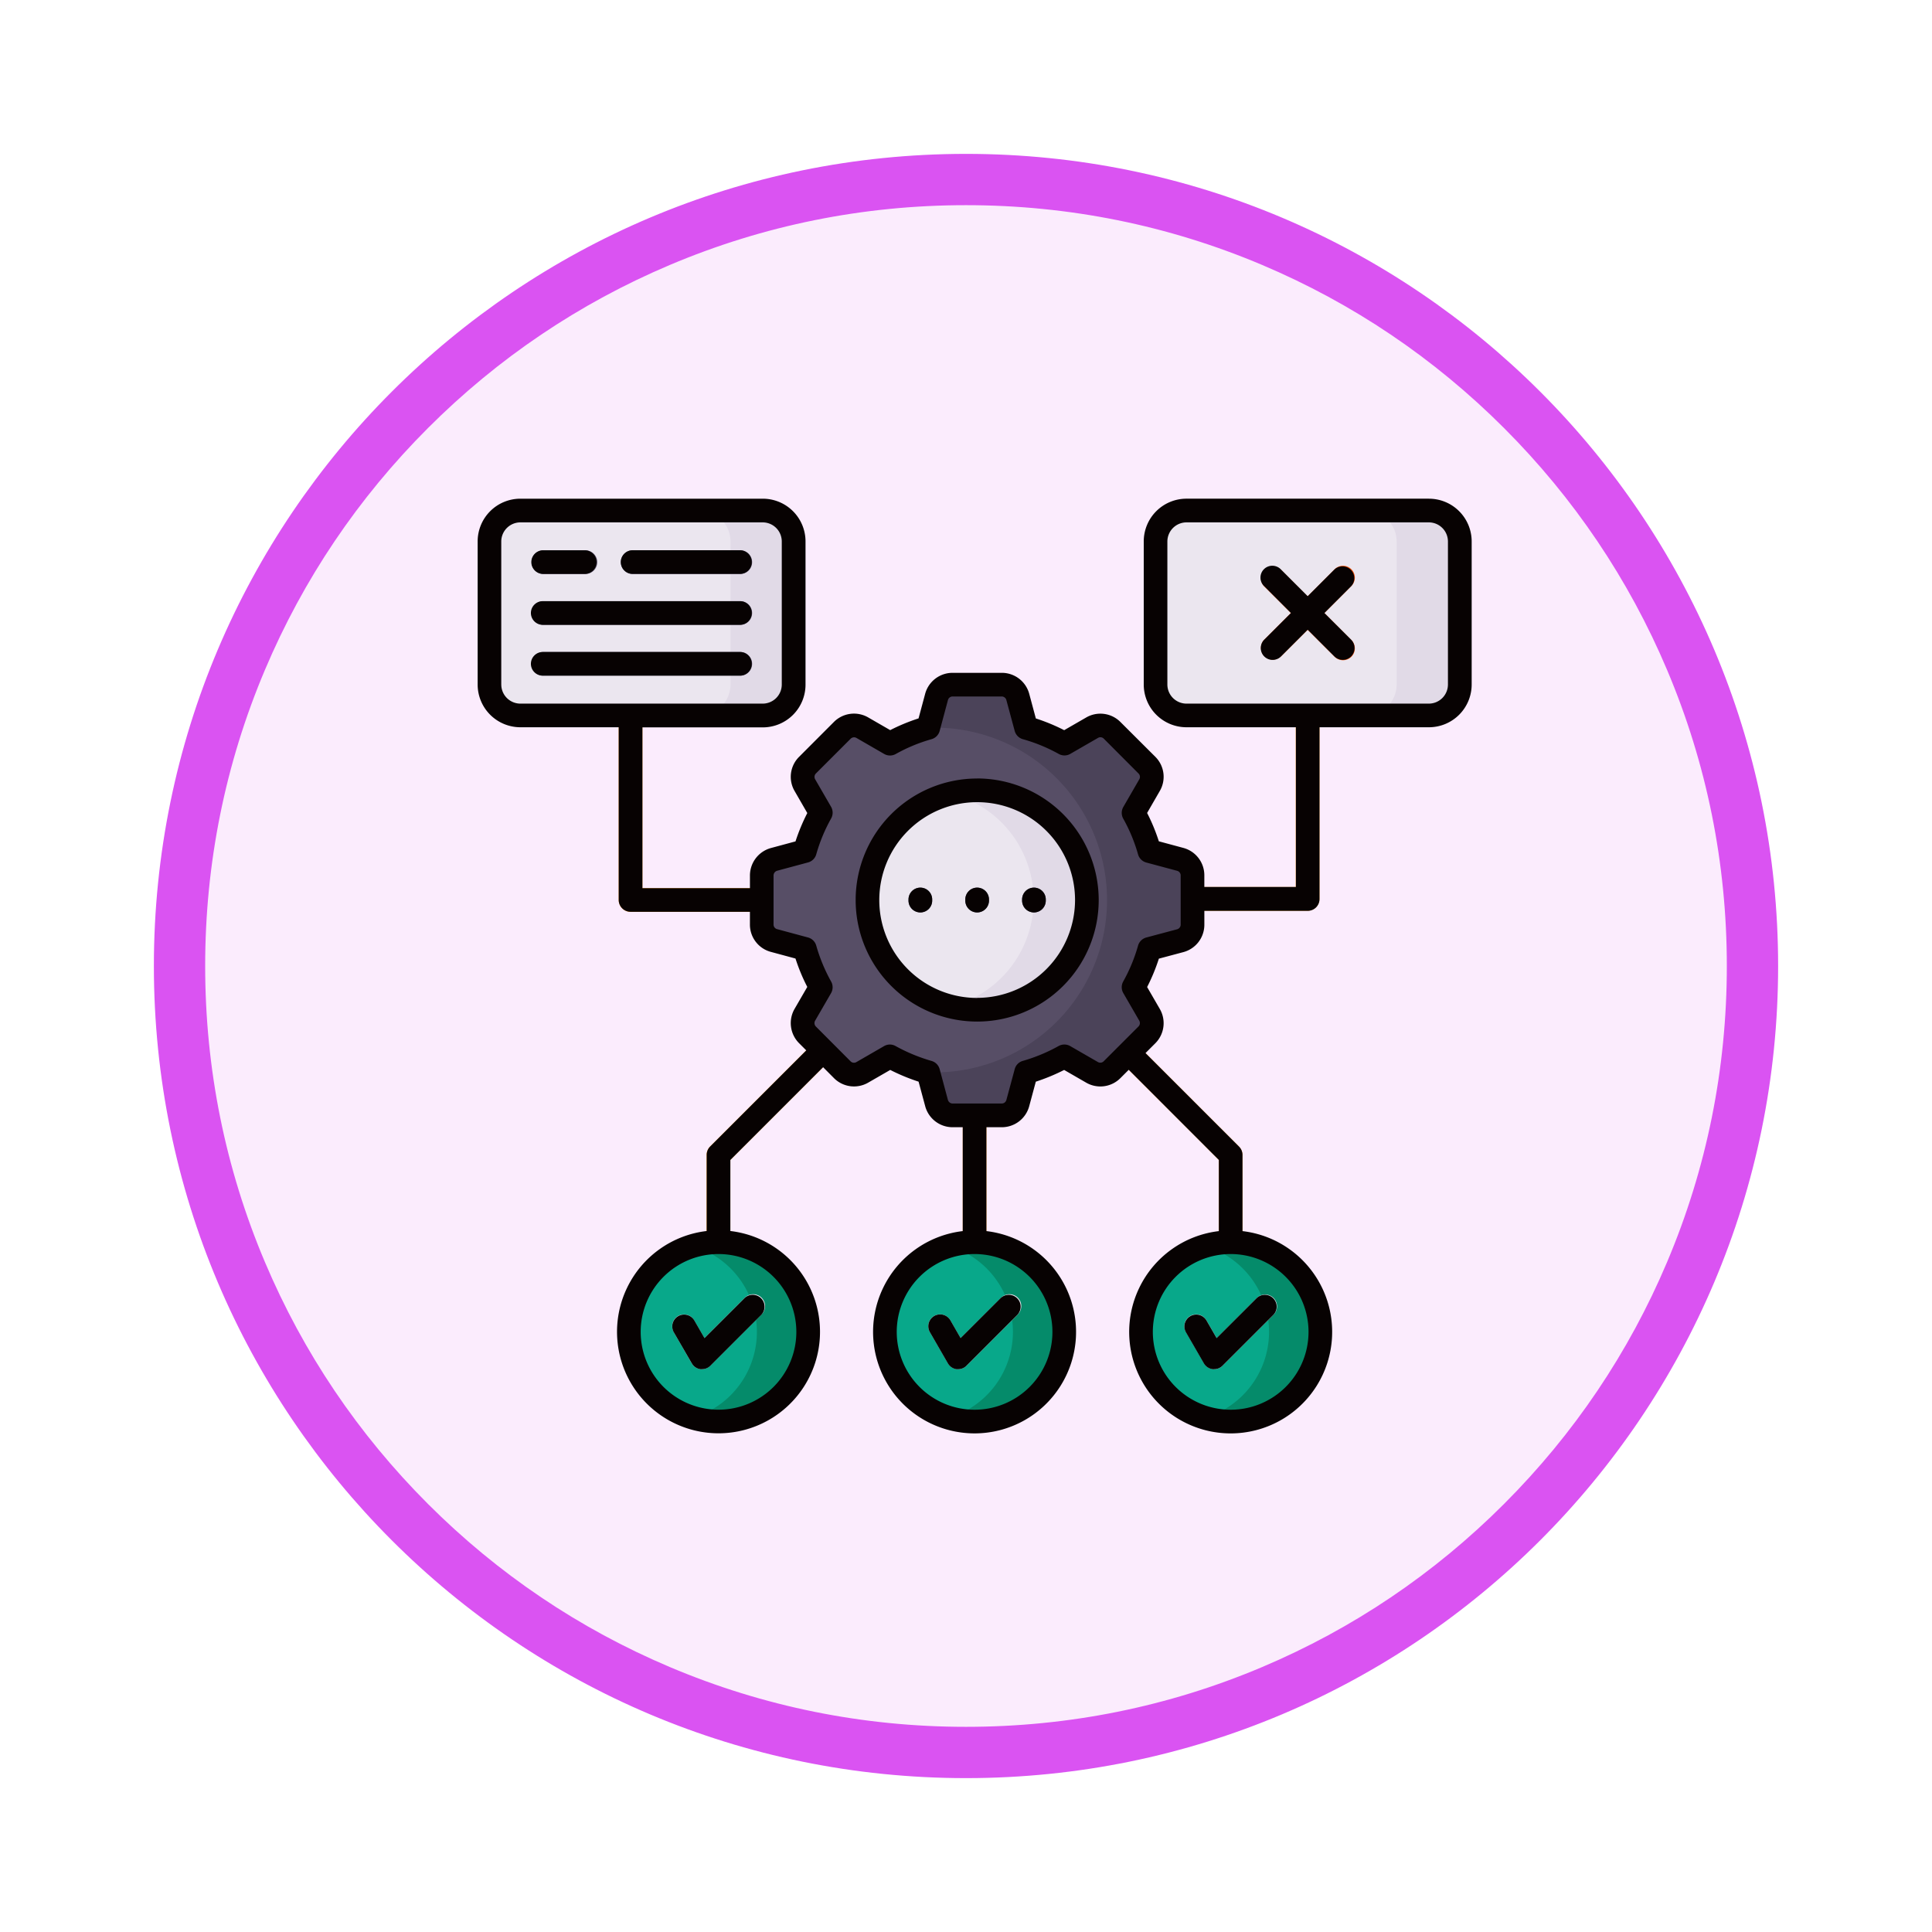 <svg xmlns="http://www.w3.org/2000/svg" xmlns:xlink="http://www.w3.org/1999/xlink" width="113" height="113" viewBox="0 0 113 113">
  <defs>
    <filter id="Trazado_982547" x="0" y="0" width="113" height="113" filterUnits="userSpaceOnUse">
      <feOffset dy="3" input="SourceAlpha"/>
      <feGaussianBlur stdDeviation="3" result="blur"/>
      <feFlood flood-opacity="0.161"/>
      <feComposite operator="in" in2="blur"/>
      <feComposite in="SourceGraphic"/>
    </filter>
  </defs>
  <g id="Grupo_1177880" data-name="Grupo 1177880" transform="translate(-743 -5961.302)">
    <g id="Grupo_1177748" data-name="Grupo 1177748" transform="translate(-0.5 3999.127)">
      <g id="Grupo_1173869" data-name="Grupo 1173869" transform="translate(752.5 1968.175)">
        <g id="Grupo_1172010" data-name="Grupo 1172010">
          <g id="Grupo_1171046" data-name="Grupo 1171046">
            <g id="Grupo_1148525" data-name="Grupo 1148525">
              <g transform="matrix(1, 0, 0, 1, -9, -6)" filter="url(#Trazado_982547)">
                <g id="Trazado_982547-2" data-name="Trazado 982547" transform="translate(9 6)" fill="#fbecfd">
                  <path d="M 47.5 93.5 C 41.289 93.5 35.265 92.284 29.595 89.886 C 24.118 87.569 19.198 84.252 14.973 80.027 C 10.748 75.802 7.431 70.882 5.114 65.405 C 2.716 59.735 1.5 53.711 1.5 47.5 C 1.5 41.289 2.716 35.265 5.114 29.595 C 7.431 24.118 10.748 19.198 14.973 14.973 C 19.198 10.748 24.118 7.431 29.595 5.114 C 35.265 2.716 41.289 1.5 47.5 1.5 C 53.711 1.5 59.735 2.716 65.405 5.114 C 70.882 7.431 75.802 10.748 80.027 14.973 C 84.252 19.198 87.569 24.118 89.886 29.595 C 92.284 35.265 93.5 41.289 93.5 47.5 C 93.5 53.711 92.284 59.735 89.886 65.405 C 87.569 70.882 84.252 75.802 80.027 80.027 C 75.802 84.252 70.882 87.569 65.405 89.886 C 59.735 92.284 53.711 93.5 47.5 93.5 Z" stroke="none"/>
                  <path d="M 47.5 3 C 41.491 3 35.664 4.176 30.18 6.496 C 24.881 8.737 20.122 11.946 16.034 16.034 C 11.946 20.122 8.737 24.881 6.496 30.18 C 4.176 35.664 3 41.491 3 47.5 C 3 53.509 4.176 59.336 6.496 64.82 C 8.737 70.119 11.946 74.878 16.034 78.966 C 20.122 83.054 24.881 86.263 30.18 88.504 C 35.664 90.824 41.491 92 47.5 92 C 53.509 92 59.336 90.824 64.82 88.504 C 70.119 86.263 74.878 83.054 78.966 78.966 C 83.054 74.878 86.263 70.119 88.504 64.82 C 90.824 59.336 92 53.509 92 47.5 C 92 41.491 90.824 35.664 88.504 30.18 C 86.263 24.881 83.054 20.122 78.966 16.034 C 74.878 11.946 70.119 8.737 64.82 6.496 C 59.336 4.176 53.509 3 47.5 3 M 47.5 0 C 73.734 0 95 21.266 95 47.5 C 95 73.734 73.734 95 47.5 95 C 21.266 95 0 73.734 0 47.5 C 0 21.266 21.266 0 47.5 0 Z" stroke="none" fill="#da53f2"/>
                </g>
              </g>
            </g>
          </g>
        </g>
      </g>
    </g>
    <g id="methodology_14602359" transform="translate(766.925 5971.438)">
      <path id="Trazado_1037574" data-name="Trazado 1037574" d="M108.479,99.628h6.68V85.016h1.386v15.306a.693.693,0,0,1-.693.693h-7.373Zm-3.057,8.763,6.418,6.418a.7.7,0,0,1,.2.49v6.029h-1.383v-5.744l-6.216-6.216.978-.978Zm-8.357,4.035v10.757H95.683V112.426Zm-8.76-3.057-6.216,6.216v5.744H80.7V115.3a.7.7,0,0,1,.2-.49l6.418-6.418.98.978Zm-4.379-8.289H76.253a.693.693,0,0,1-.693-.693V84.46h1.386V99.694h6.981Z" transform="translate(-63.297 -57.883)" fill="#ff9b0d"/>
      <path id="Trazado_1037575" data-name="Trazado 1037575" d="M163.547,115.87a10.339,10.339,0,0,1,2.24.929l1.609-.929a.975.975,0,0,1,1.19.157l1.01,1.01,1.01,1.01a.975.975,0,0,1,.157,1.187l-.929,1.609a10.749,10.749,0,0,1,.929,2.24l1.791.481a.977.977,0,0,1,.729.952v2.857a.977.977,0,0,1-.729.952l-1.791.481a10.774,10.774,0,0,1-.929,2.24l.929,1.609a.975.975,0,0,1-.157,1.187l-1.01,1.01-1.01,1.01a.975.975,0,0,1-1.19.157l-1.609-.929a10.34,10.34,0,0,1-2.24.929l-.481,1.791a.966.966,0,0,1-.948.729h-2.861a.966.966,0,0,1-.948-.729l-.481-1.791a10.34,10.34,0,0,1-2.24-.929l-1.609.929a.969.969,0,0,1-1.187-.157l-1.014-1.01-1.01-1.01a.97.97,0,0,1-.153-1.187l.929-1.609a10.388,10.388,0,0,1-.929-2.24l-1.795-.481a.977.977,0,0,1-.729-.952v-2.857a.977.977,0,0,1,.729-.952l1.795-.481a10.412,10.412,0,0,1,.929-2.24l-.929-1.609a.975.975,0,0,1,.153-1.187l1.01-1.01,1.014-1.01a.969.969,0,0,1,1.187-.157l1.609.929a10.34,10.34,0,0,1,2.24-.929l.481-1.791a.969.969,0,0,1,.948-.729h2.861a.966.966,0,0,1,.948.729Z" transform="translate(-127.46 -83.44)" fill="#574e66" fill-rule="evenodd"/>
      <path id="Trazado_1037576" data-name="Trazado 1037576" d="M238.229,115.888a10.34,10.34,0,0,1,2.24.929l1.609-.929a.975.975,0,0,1,1.19.157l1.01,1.01,1.01,1.01a.975.975,0,0,1,.157,1.187l-.929,1.609a10.749,10.749,0,0,1,.929,2.24l1.791.481a.977.977,0,0,1,.729.952v2.857a.977.977,0,0,1-.729.952l-1.791.481a10.776,10.776,0,0,1-.929,2.24l.929,1.609a.975.975,0,0,1-.157,1.187l-1.01,1.01-1.01,1.01a.975.975,0,0,1-1.19.157l-1.609-.929a10.341,10.341,0,0,1-2.24.929l-.481,1.791a.966.966,0,0,1-.948.729h-2.861a.966.966,0,0,1-.948-.729l-.481-1.791a10.081,10.081,0,1,0,0-20.148l.481-1.791a.969.969,0,0,1,.948-.729H236.8a.966.966,0,0,1,.948.729l.481,1.791Z" transform="translate(-202.143 -83.458)" fill="#4b4359" fill-rule="evenodd"/>
      <path id="Trazado_1037577" data-name="Trazado 1037577" d="M208.1,179.736a6.418,6.418,0,1,0-6.418-6.418A6.429,6.429,0,0,0,208.1,179.736Z" transform="translate(-174.869 -130.813)" fill="#e1dae7" fill-rule="evenodd"/>
      <path id="Trazado_1037578" data-name="Trazado 1037578" d="M206.539,181a6.422,6.422,0,0,1,0-12.458,6.421,6.421,0,0,1,0,12.458Z" transform="translate(-174.869 -132.264)" fill="#ebe6ef" fill-rule="evenodd"/>
      <path id="Trazado_1037579" data-name="Trazado 1037579" d="M230.537,217.176a.692.692,0,1,1-1.383,0v-.013a.692.692,0,1,1,1.383,0Zm-6.644,0a.692.692,0,1,1-1.383,0v-.013a.692.692,0,1,1,1.383,0Zm3.322,0a.692.692,0,1,1-1.383,0v-.013a.692.692,0,1,1,1.383,0Z" transform="translate(-193.296 -174.665)" fill="#4b4359"/>
      <g id="Grupo_1177879" data-name="Grupo 1177879" transform="translate(4.701 19.723)">
        <path id="Trazado_1037580" data-name="Trazado 1037580" d="M11.811,37.028H25.985a1.815,1.815,0,0,0,1.809-1.809V26.849a1.815,1.815,0,0,0-1.809-1.809H11.811A1.814,1.814,0,0,0,10,26.849V35.22a1.815,1.815,0,0,0,1.811,1.809Z" transform="translate(-10 -25.04)" fill="#e1dae7" fill-rule="evenodd"/>
        <path id="Trazado_1037581" data-name="Trazado 1037581" d="M11.811,37.028H22.294A1.815,1.815,0,0,0,24.1,35.22V26.849a1.815,1.815,0,0,0-1.809-1.809H11.811A1.814,1.814,0,0,0,10,26.849V35.22a1.815,1.815,0,0,0,1.811,1.809Z" transform="translate(-10 -25.04)" fill="#ebe6ef" fill-rule="evenodd"/>
        <path id="Trazado_1037582" data-name="Trazado 1037582" d="M37.2,46.613a.692.692,0,1,1,0-1.383h6.245a.692.692,0,1,1,0,1.383Zm-5.265,0a.692.692,0,0,1,0-1.383h2.452a.692.692,0,1,1,0,1.383Zm0,5.947a.692.692,0,0,1,0-1.383h11.51a.692.692,0,1,1,0,1.383H31.941Zm0-2.973a.692.692,0,0,1,0-1.383h11.51a.692.692,0,1,1,0,1.383H31.941Z" transform="translate(-28.799 -42.901)" fill="#574e66" fill-rule="evenodd"/>
        <path id="Trazado_1037583" data-name="Trazado 1037583" d="M363.735,37.028H349.561a1.814,1.814,0,0,1-1.811-1.809V26.849a1.815,1.815,0,0,1,1.811-1.809h14.174a1.815,1.815,0,0,1,1.809,1.809V35.22A1.815,1.815,0,0,1,363.735,37.028Z" transform="translate(-308.791 -25.04)" fill="#e1dae7" fill-rule="evenodd"/>
        <path id="Trazado_1037584" data-name="Trazado 1037584" d="M85.935,396.05a5.245,5.245,0,1,0,5.245,5.245A5.244,5.244,0,0,0,85.935,396.05Zm14.978,0a5.245,5.245,0,1,0,5.245,5.245A5.245,5.245,0,0,0,100.913,396.05Zm14.976,0a5.245,5.245,0,1,0,5.245,5.245A5.243,5.243,0,0,0,115.889,396.05Z" transform="translate(-72.536 -353.254)" fill="#058b6a" fill-rule="evenodd"/>
        <path id="Trazado_1037585" data-name="Trazado 1037585" d="M84.434,397.94a5.245,5.245,0,0,0,0,10.051,5.244,5.244,0,0,0,0-10.051Zm14.978,10.051a5.245,5.245,0,0,0,0-10.051,5.245,5.245,0,0,0,0,10.051Zm14.979,0a5.245,5.245,0,0,0,0-10.051,5.245,5.245,0,0,0,0,10.051Z" transform="translate(-72.536 -354.926)" fill="#08a88a" fill-rule="evenodd"/>
      </g>
      <path id="Trazado_1037586" data-name="Trazado 1037586" d="M102.761,424.775a.689.689,0,1,1,1.193-.69l.6,1.043,2.347-2.347a.692.692,0,1,1,.978.978l-2.985,2.985a.726.726,0,0,1-.144.108.687.687,0,0,1-.941-.251l-1.053-1.825Zm14.976,0a.69.69,0,0,1,1.2-.69l.6,1.043,2.351-2.347a.692.692,0,1,1,.978.978l-2.985,2.985a.8.8,0,0,1-.144.108.686.686,0,0,1-.941-.251l-1.057-1.825Zm14.978,0a.69.69,0,0,1,1.2-.69l.6,1.043,2.347-2.347a.692.692,0,0,1,.98.978l-2.985,2.985h0a.7.7,0,0,1-.141.108.691.691,0,0,1-.945-.251l-1.053-1.825Z" transform="translate(-87.277 -356.999)" fill="#ebe6ef"/>
      <path id="Trazado_1037587" data-name="Trazado 1037587" d="M349.561,37.028h10.483a1.815,1.815,0,0,0,1.809-1.809V26.849a1.815,1.815,0,0,0-1.809-1.809H349.561a1.814,1.814,0,0,0-1.811,1.809V35.22A1.815,1.815,0,0,0,349.561,37.028Z" transform="translate(-304.09 -5.317)" fill="#ebe6ef" fill-rule="evenodd"/>
      <path id="Trazado_1037588" data-name="Trazado 1037588" d="M405.385,53.417a.692.692,0,1,1,.978.978L404.8,55.959l1.563,1.563a.692.692,0,1,1-.978.978l-1.563-1.56-1.563,1.56a.692.692,0,0,1-.978-.978l1.563-1.563L401.281,54.4a.692.692,0,0,1,.978-.978l1.563,1.563Z" transform="translate(-351.266 -30.241)" fill="#f24c00"/>
      <path id="Trazado_1037589" data-name="Trazado 1037589" d="M55.1,24.152l-1.563,1.566,1.563,1.56a.7.7,0,0,1,0,.98.689.689,0,0,1-.487.2.7.7,0,0,1-.49-.2l-1.563-1.563-1.563,1.563a.692.692,0,0,1-.978-.98l1.563-1.56-1.563-1.566a.692.692,0,1,1,.978-.978l1.563,1.563,1.563-1.563a.692.692,0,0,1,.978.978ZM17.282,68.126l2.347-2.344a.692.692,0,0,1,.978.978l-2.985,2.985a.688.688,0,0,1-.487.2.772.772,0,0,1-.091,0,.686.686,0,0,1-.506-.34l-1.057-1.825a.693.693,0,0,1,1.2-.693l.6,1.043Zm29.954,0,2.347-2.344a.692.692,0,0,1,.978.978l-2.985,2.985a.688.688,0,0,1-.487.2.8.8,0,0,1-.091,0,.7.7,0,0,1-.51-.34l-1.053-1.825a.693.693,0,0,1,1.2-.693l.6,1.043Zm-14.976,0,2.347-2.344a.692.692,0,0,1,.978.978L32.6,69.746a.684.684,0,0,1-.487.2.8.8,0,0,1-.091,0,.693.693,0,0,1-.506-.34l-1.053-1.825a.691.691,0,0,1,1.2-.693l.6,1.043ZM60.763,29.9a1.119,1.119,0,0,1-1.118,1.118H45.471A1.119,1.119,0,0,1,44.353,29.9V21.532a1.12,1.12,0,0,1,1.118-1.115H59.645a1.119,1.119,0,0,1,1.118,1.115ZM45.131,43.933a.283.283,0,0,1-.216.285l-1.791.478a.688.688,0,0,0-.487.481,9.694,9.694,0,0,1-.866,2.092.687.687,0,0,0,.007.683l.925,1.6a.284.284,0,0,1-.046.356l-2.021,2.021a.28.28,0,0,1-.35.05l-1.611-.929a.691.691,0,0,0-.681-.007,9.89,9.89,0,0,1-2.092.87.68.68,0,0,0-.478.484l-.484,1.791a.284.284,0,0,1-.281.219H31.8a.286.286,0,0,1-.285-.219L31.035,52.4a.688.688,0,0,0-.478-.484,10.169,10.169,0,0,1-2.1-.87.675.675,0,0,0-.679.006l-1.609.929a.281.281,0,0,1-.353-.05L23.8,49.909a.284.284,0,0,1-.046-.353l.929-1.606a.687.687,0,0,0,0-.683,9.821,9.821,0,0,1-.866-2.092.684.684,0,0,0-.487-.481l-1.795-.484a.278.278,0,0,1-.216-.278V41.08a.292.292,0,0,1,.223-.291l1.789-.481a.682.682,0,0,0,.487-.481,9.684,9.684,0,0,1,.866-2.087.694.694,0,0,0,0-.686l-.929-1.606A.282.282,0,0,1,23.8,35.1l2.021-2.021a.284.284,0,0,1,.353-.05l1.609.929a.687.687,0,0,0,.683.007,9.619,9.619,0,0,1,2.089-.866.69.69,0,0,0,.481-.487l.481-1.795A.282.282,0,0,1,31.8,30.6h2.857a.281.281,0,0,1,.281.216l.484,1.795a.689.689,0,0,0,.478.487A9.646,9.646,0,0,1,38,33.961a.683.683,0,0,0,.681-.007l1.611-.929a.277.277,0,0,1,.35.05L42.661,35.1a.279.279,0,0,1,.046.35l-.929,1.609a.694.694,0,0,0-.007.686,9.6,9.6,0,0,1,.866,2.087.69.69,0,0,0,.487.481l1.791.481a.281.281,0,0,1,.216.285v2.857Zm7.478,23.83a4.553,4.553,0,1,1-4.552-4.552A4.557,4.557,0,0,1,52.609,67.763Zm-14.979,0a4.553,4.553,0,1,1-4.552-4.552A4.555,4.555,0,0,1,37.63,67.763Zm-14.978,0A4.552,4.552,0,1,1,18.1,63.211,4.555,4.555,0,0,1,22.652,67.763ZM5.393,29.9V21.532a1.12,1.12,0,0,1,1.118-1.115H20.685A1.117,1.117,0,0,1,21.8,21.532V29.9a1.117,1.117,0,0,1-1.118,1.118H6.512A1.119,1.119,0,0,1,5.394,29.9ZM59.645,19.031H45.471a2.5,2.5,0,0,0-2.5,2.5V29.9a2.5,2.5,0,0,0,2.5,2.5h6.4v9.342H46.515v-.67a1.657,1.657,0,0,0-1.239-1.618l-1.422-.383a10.98,10.98,0,0,0-.686-1.658l.736-1.276a1.648,1.648,0,0,0-.268-2.021L41.615,32.1a1.655,1.655,0,0,0-2.021-.265l-1.276.736a11.16,11.16,0,0,0-1.658-.686l-.383-1.426a1.66,1.66,0,0,0-1.618-1.242H31.8a1.66,1.66,0,0,0-1.618,1.242L29.8,31.882a11.13,11.13,0,0,0-1.658.686l-1.276-.736a1.66,1.66,0,0,0-2.024.265l-2.017,2.021a1.649,1.649,0,0,0-.268,2.024l.736,1.276a11.24,11.24,0,0,0-.69,1.658l-1.419.383a1.667,1.667,0,0,0-1.246,1.618v.736H13.649V32.407h7.04a2.5,2.5,0,0,0,2.5-2.5V21.532a2.5,2.5,0,0,0-2.5-2.5H6.512a2.5,2.5,0,0,0-2.5,2.5V29.9a2.5,2.5,0,0,0,2.5,2.5h5.751V42.5a.693.693,0,0,0,.693.693h6.981v.736a1.65,1.65,0,0,0,1.246,1.615l1.419.383a10.83,10.83,0,0,0,.69,1.661l-.739,1.276a1.665,1.665,0,0,0,.268,2.024l.412.412-5.624,5.624a.693.693,0,0,0-.2.49v4.45a5.936,5.936,0,1,0,1.383,0V57.708l5.425-5.425.628.631a1.655,1.655,0,0,0,2.021.265l1.278-.736a11.541,11.541,0,0,0,1.658.686l.383,1.422A1.66,1.66,0,0,0,31.8,55.794h.585v6.075a5.936,5.936,0,1,0,1.383,0V55.794h.889a1.66,1.66,0,0,0,1.618-1.242l.383-1.422a11.577,11.577,0,0,0,1.658-.686l1.276.736a1.655,1.655,0,0,0,2.021-.265l.481-.481,5.27,5.274v4.162a5.936,5.936,0,1,0,1.383,0v-4.45a.688.688,0,0,0-.2-.49l-5.473-5.473.563-.563a1.663,1.663,0,0,0,.268-2.027l-.736-1.272a11.048,11.048,0,0,0,.686-1.661l1.422-.379a1.657,1.657,0,0,0,1.239-1.618v-.8h6.045a.687.687,0,0,0,.69-.69V32.4h6.4a2.5,2.5,0,0,0,2.5-2.5V21.532a2.5,2.5,0,0,0-2.5-2.5ZM7.152,22.742a.693.693,0,0,1,.693-.693H10.3a.692.692,0,0,1,0,1.383H7.845a.69.69,0,0,1-.693-.69Zm12.893,5.947a.691.691,0,0,1-.69.693H7.845a.692.692,0,1,1,0-1.383h11.51A.687.687,0,0,1,20.045,28.689Zm0-2.973a.691.691,0,0,1-.69.693H7.845a.692.692,0,1,1,0-1.383h11.51A.687.687,0,0,1,20.045,25.717Zm0-2.976a.688.688,0,0,1-.69.69H13.106a.692.692,0,1,1,0-1.383h6.248a.69.69,0,0,1,.69.693ZM37.24,42.5v.013a.692.692,0,1,1-1.383,0V42.5a.692.692,0,1,1,1.383,0Zm-3.322,0v.013a.692.692,0,1,1-1.383,0V42.5a.692.692,0,1,1,1.383,0Zm-3.322,0v.013a.692.692,0,1,1-1.383,0V42.5a.692.692,0,1,1,1.383,0Zm2.632,5.732A5.725,5.725,0,1,1,38.953,42.5,5.732,5.732,0,0,1,33.228,48.228Zm0-12.834A7.108,7.108,0,1,0,40.337,42.5,7.118,7.118,0,0,0,33.228,35.395Z" fill="#070202"/>
    </g>
  </g>
</svg>

